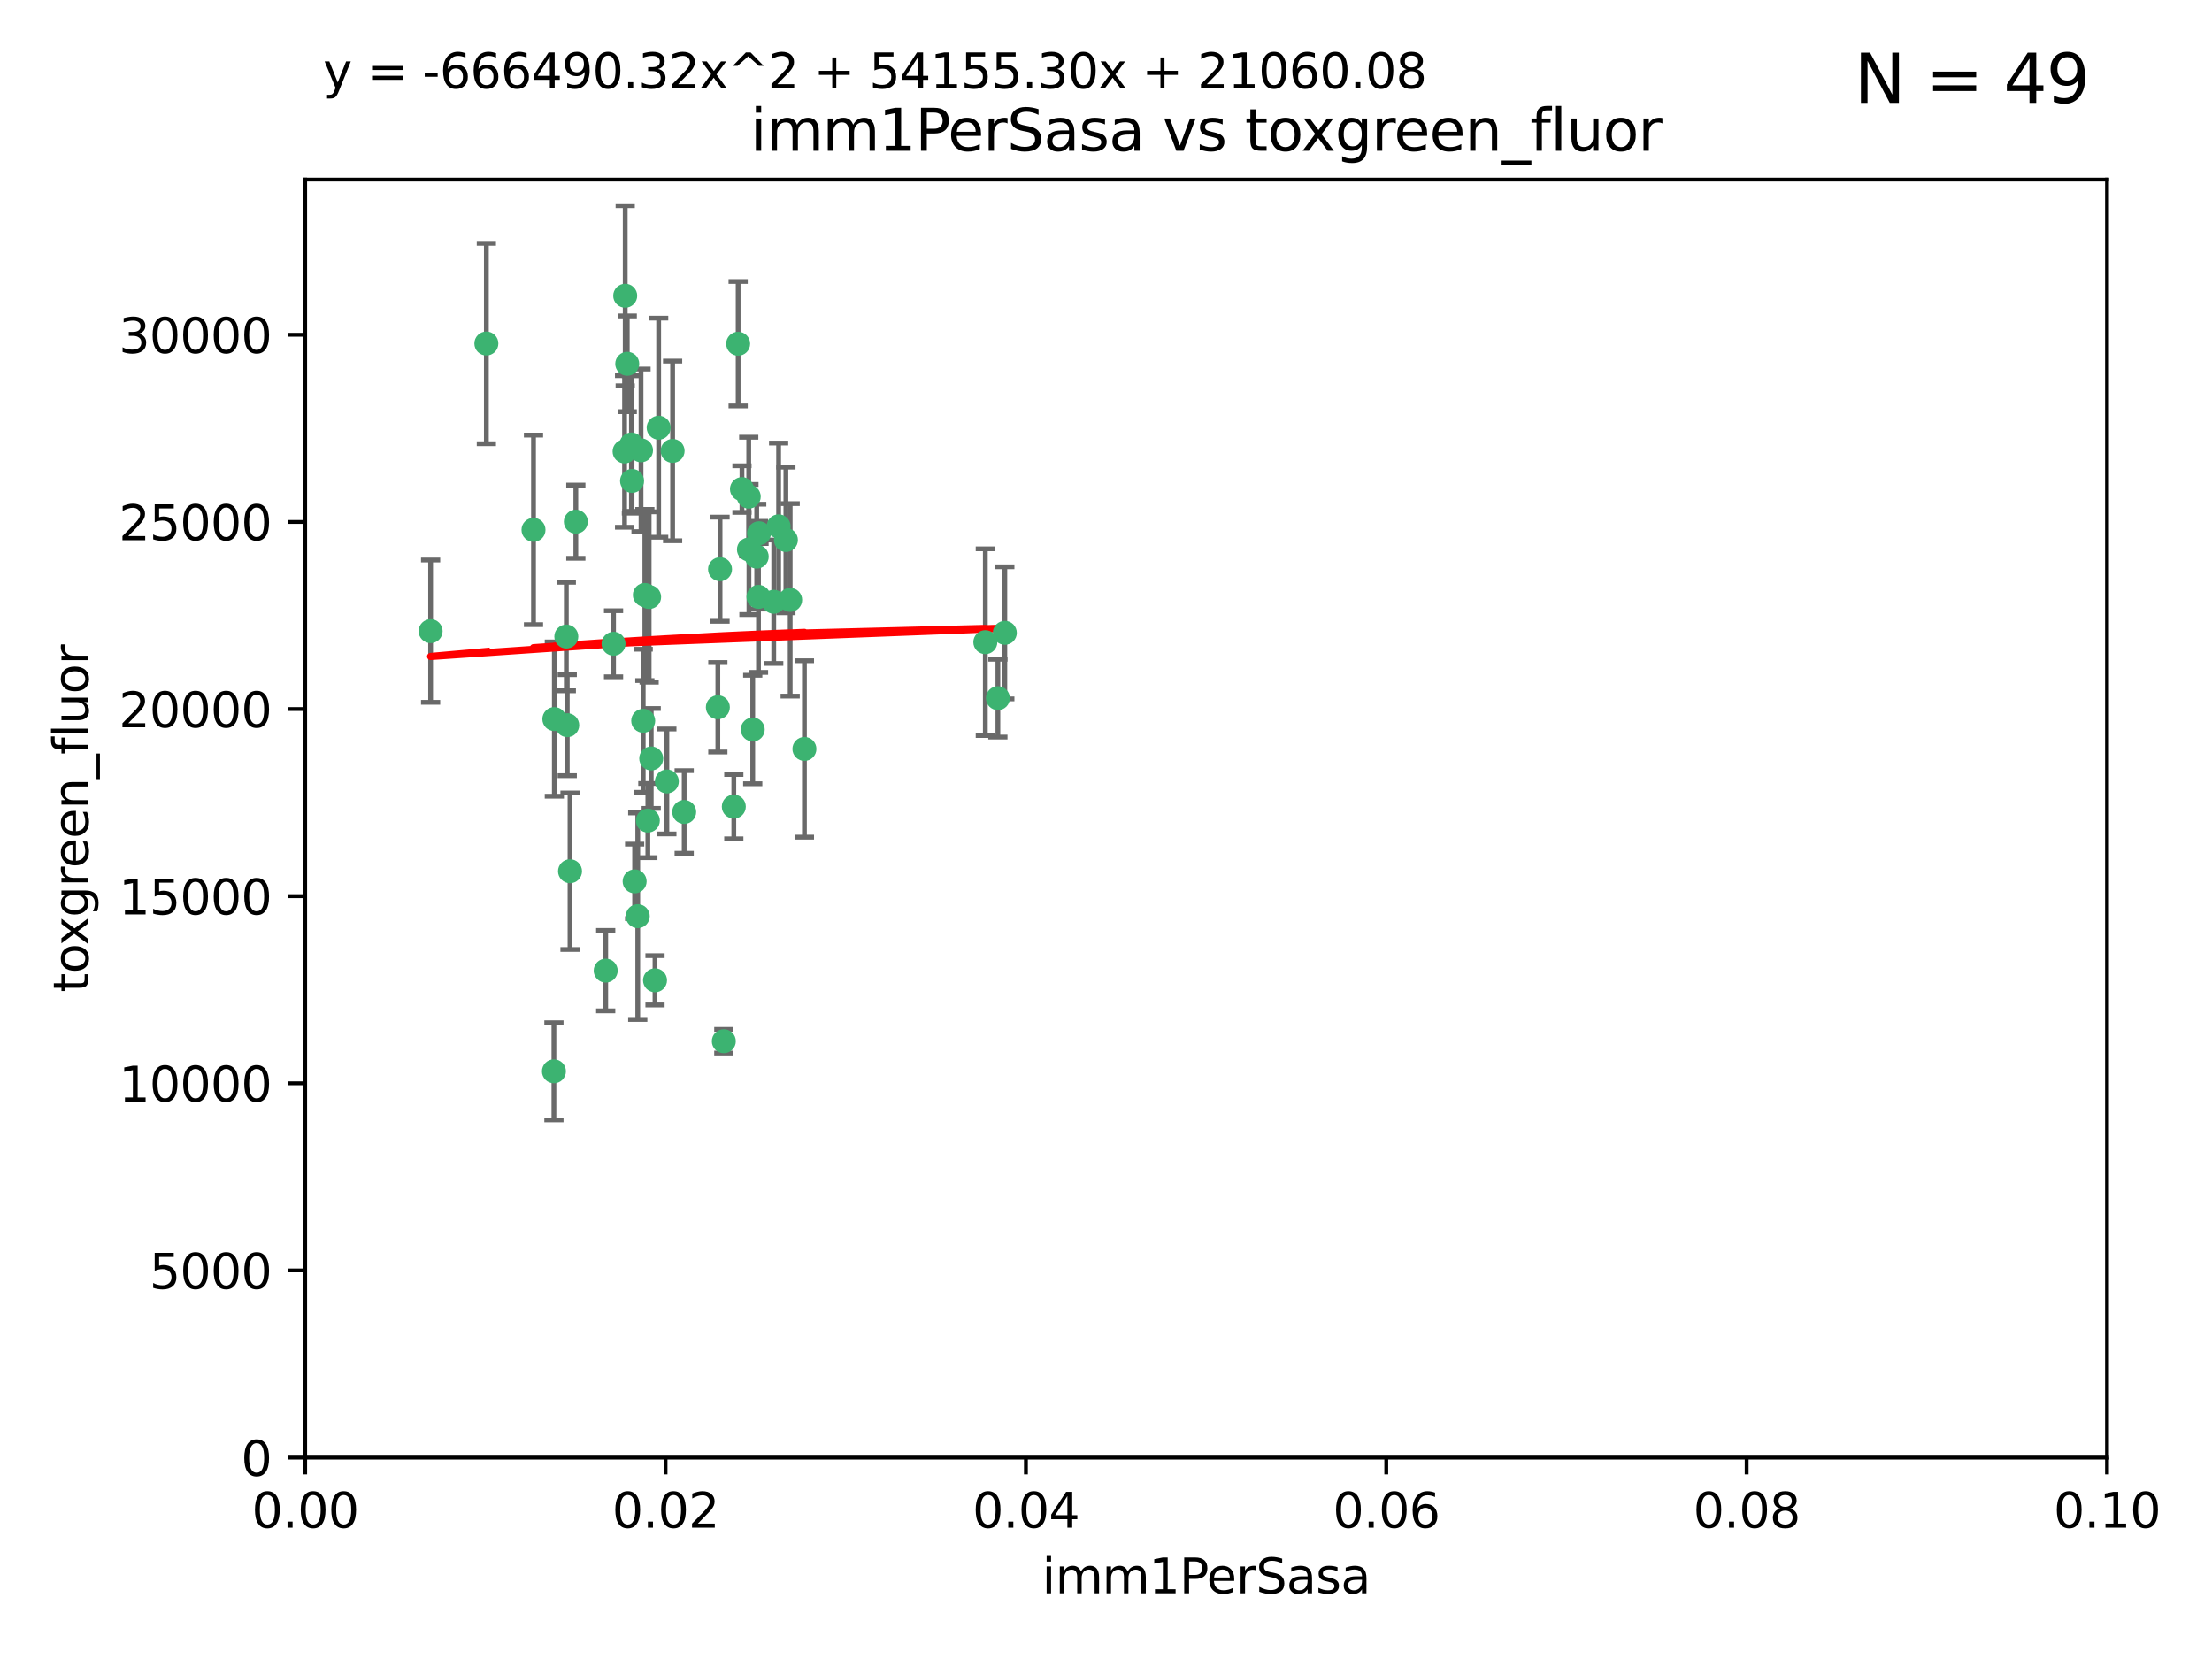 <?xml version="1.0" encoding="utf-8" standalone="no"?>
<!DOCTYPE svg PUBLIC "-//W3C//DTD SVG 1.1//EN"
  "http://www.w3.org/Graphics/SVG/1.1/DTD/svg11.dtd">
<svg xmlns:xlink="http://www.w3.org/1999/xlink" width="460.8pt" height="345.6pt" viewBox="0 0 460.8 345.6" xmlns="http://www.w3.org/2000/svg" version="1.1">
 <defs>
  <style type="text/css">*{stroke-linejoin: round; stroke-linecap: butt}</style>
 </defs>
 <g id="figure_1">
  <g id="patch_1">
   <path d="M 0 345.6 
L 460.8 345.6 
L 460.8 0 
L 0 0 
z
" style="fill: #ffffff"/>
  </g>
  <g id="axes_1">
   <g id="patch_2">
    <path d="M 63.571 303.64 
L 438.93 303.64 
L 438.93 37.411 
L 63.571 37.411 
z
" style="fill: #ffffff"/>
   </g>
   <g id="PathCollection_1">
    <defs>
     <path id="mce9e41994c" d="M 0 1.118 
C 0.297 1.118 0.581 1 0.791 0.791 
C 1 0.581 1.118 0.297 1.118 0 
C 1.118 -0.297 1 -0.581 0.791 -0.791 
C 0.581 -1 0.297 -1.118 0 -1.118 
C -0.297 -1.118 -0.581 -1 -0.791 -0.791 
C -1 -0.581 -1.118 -0.297 -1.118 0 
C -1.118 0.297 -1 0.581 -0.791 0.791 
C -0.581 1 -0.297 1.118 0 1.118 
z
" style="stroke: #3cb371"/>
    </defs>
    <g clip-path="url(#p60dcb16d51)">
     <use xlink:href="#mce9e41994c" x="101.319" y="71.562" style="fill: #3cb371; stroke: #3cb371"/>
     <use xlink:href="#mce9e41994c" x="89.706" y="131.48" style="fill: #3cb371; stroke: #3cb371"/>
     <use xlink:href="#mce9e41994c" x="156.017" y="114.467" style="fill: #3cb371; stroke: #3cb371"/>
     <use xlink:href="#mce9e41994c" x="111.138" y="110.38" style="fill: #3cb371; stroke: #3cb371"/>
     <use xlink:href="#mce9e41994c" x="137.211" y="89.097" style="fill: #3cb371; stroke: #3cb371"/>
     <use xlink:href="#mce9e41994c" x="119.957" y="108.676" style="fill: #3cb371; stroke: #3cb371"/>
     <use xlink:href="#mce9e41994c" x="130.666" y="75.786" style="fill: #3cb371; stroke: #3cb371"/>
     <use xlink:href="#mce9e41994c" x="161.183" y="125.356" style="fill: #3cb371; stroke: #3cb371"/>
     <use xlink:href="#mce9e41994c" x="130.11" y="94.046" style="fill: #3cb371; stroke: #3cb371"/>
     <use xlink:href="#mce9e41994c" x="167.576" y="156.019" style="fill: #3cb371; stroke: #3cb371"/>
     <use xlink:href="#mce9e41994c" x="149.54" y="147.335" style="fill: #3cb371; stroke: #3cb371"/>
     <use xlink:href="#mce9e41994c" x="164.607" y="124.965" style="fill: #3cb371; stroke: #3cb371"/>
     <use xlink:href="#mce9e41994c" x="140.118" y="93.933" style="fill: #3cb371; stroke: #3cb371"/>
     <use xlink:href="#mce9e41994c" x="157.637" y="115.953" style="fill: #3cb371; stroke: #3cb371"/>
     <use xlink:href="#mce9e41994c" x="162.201" y="109.646" style="fill: #3cb371; stroke: #3cb371"/>
     <use xlink:href="#mce9e41994c" x="155.975" y="103.453" style="fill: #3cb371; stroke: #3cb371"/>
     <use xlink:href="#mce9e41994c" x="133.991" y="150.153" style="fill: #3cb371; stroke: #3cb371"/>
     <use xlink:href="#mce9e41994c" x="133.537" y="93.812" style="fill: #3cb371; stroke: #3cb371"/>
     <use xlink:href="#mce9e41994c" x="135.226" y="124.367" style="fill: #3cb371; stroke: #3cb371"/>
     <use xlink:href="#mce9e41994c" x="134.959" y="170.94" style="fill: #3cb371; stroke: #3cb371"/>
     <use xlink:href="#mce9e41994c" x="131.665" y="100.184" style="fill: #3cb371; stroke: #3cb371"/>
     <use xlink:href="#mce9e41994c" x="149.997" y="118.577" style="fill: #3cb371; stroke: #3cb371"/>
     <use xlink:href="#mce9e41994c" x="131.536" y="92.588" style="fill: #3cb371; stroke: #3cb371"/>
     <use xlink:href="#mce9e41994c" x="154.563" y="101.886" style="fill: #3cb371; stroke: #3cb371"/>
     <use xlink:href="#mce9e41994c" x="158.007" y="124.337" style="fill: #3cb371; stroke: #3cb371"/>
     <use xlink:href="#mce9e41994c" x="153.769" y="71.61" style="fill: #3cb371; stroke: #3cb371"/>
     <use xlink:href="#mce9e41994c" x="118.169" y="151.067" style="fill: #3cb371; stroke: #3cb371"/>
     <use xlink:href="#mce9e41994c" x="126.179" y="202.203" style="fill: #3cb371; stroke: #3cb371"/>
     <use xlink:href="#mce9e41994c" x="136.451" y="204.22" style="fill: #3cb371; stroke: #3cb371"/>
     <use xlink:href="#mce9e41994c" x="205.259" y="133.776" style="fill: #3cb371; stroke: #3cb371"/>
     <use xlink:href="#mce9e41994c" x="158.116" y="111.087" style="fill: #3cb371; stroke: #3cb371"/>
     <use xlink:href="#mce9e41994c" x="163.716" y="112.487" style="fill: #3cb371; stroke: #3cb371"/>
     <use xlink:href="#mce9e41994c" x="130.241" y="61.614" style="fill: #3cb371; stroke: #3cb371"/>
     <use xlink:href="#mce9e41994c" x="138.918" y="162.792" style="fill: #3cb371; stroke: #3cb371"/>
     <use xlink:href="#mce9e41994c" x="207.877" y="145.439" style="fill: #3cb371; stroke: #3cb371"/>
     <use xlink:href="#mce9e41994c" x="127.813" y="134.104" style="fill: #3cb371; stroke: #3cb371"/>
     <use xlink:href="#mce9e41994c" x="209.321" y="131.829" style="fill: #3cb371; stroke: #3cb371"/>
     <use xlink:href="#mce9e41994c" x="117.976" y="132.603" style="fill: #3cb371; stroke: #3cb371"/>
     <use xlink:href="#mce9e41994c" x="152.865" y="168.036" style="fill: #3cb371; stroke: #3cb371"/>
     <use xlink:href="#mce9e41994c" x="132.856" y="190.856" style="fill: #3cb371; stroke: #3cb371"/>
     <use xlink:href="#mce9e41994c" x="150.784" y="216.908" style="fill: #3cb371; stroke: #3cb371"/>
     <use xlink:href="#mce9e41994c" x="156.807" y="151.97" style="fill: #3cb371; stroke: #3cb371"/>
     <use xlink:href="#mce9e41994c" x="118.746" y="181.494" style="fill: #3cb371; stroke: #3cb371"/>
     <use xlink:href="#mce9e41994c" x="132.205" y="183.606" style="fill: #3cb371; stroke: #3cb371"/>
     <use xlink:href="#mce9e41994c" x="115.394" y="223.176" style="fill: #3cb371; stroke: #3cb371"/>
     <use xlink:href="#mce9e41994c" x="115.48" y="149.795" style="fill: #3cb371; stroke: #3cb371"/>
     <use xlink:href="#mce9e41994c" x="134.334" y="123.943" style="fill: #3cb371; stroke: #3cb371"/>
     <use xlink:href="#mce9e41994c" x="142.527" y="169.147" style="fill: #3cb371; stroke: #3cb371"/>
     <use xlink:href="#mce9e41994c" x="135.66" y="157.999" style="fill: #3cb371; stroke: #3cb371"/>
    </g>
   </g>
   <g id="matplotlib.axis_1">
    <g id="xtick_1">
     <g id="line2d_1">
      <defs>
       <path id="m62415ef716" d="M 0 0 
L 0 3.5 
" style="stroke: #000000; stroke-width: 0.8"/>
      </defs>
      <g>
       <use xlink:href="#m62415ef716" x="63.571" y="303.64" style="stroke: #000000; stroke-width: 0.8"/>
      </g>
     </g>
     <g id="text_1">
      <!-- 0.00 -->
      <g transform="translate(52.438 318.238)scale(0.1 -0.1)">
       <defs>
        <path id="DejaVuSans-30" d="M 2034 4250 
Q 1547 4250 1301 3770 
Q 1056 3291 1056 2328 
Q 1056 1369 1301 889 
Q 1547 409 2034 409 
Q 2525 409 2770 889 
Q 3016 1369 3016 2328 
Q 3016 3291 2770 3770 
Q 2525 4250 2034 4250 
z
M 2034 4750 
Q 2819 4750 3233 4129 
Q 3647 3509 3647 2328 
Q 3647 1150 3233 529 
Q 2819 -91 2034 -91 
Q 1250 -91 836 529 
Q 422 1150 422 2328 
Q 422 3509 836 4129 
Q 1250 4750 2034 4750 
z
" transform="scale(0.016)"/>
        <path id="DejaVuSans-2e" d="M 684 794 
L 1344 794 
L 1344 0 
L 684 0 
L 684 794 
z
" transform="scale(0.016)"/>
       </defs>
       <use xlink:href="#DejaVuSans-30"/>
       <use xlink:href="#DejaVuSans-2e" x="63.623"/>
       <use xlink:href="#DejaVuSans-30" x="95.41"/>
       <use xlink:href="#DejaVuSans-30" x="159.033"/>
      </g>
     </g>
    </g>
    <g id="xtick_2">
     <g id="line2d_2">
      <g>
       <use xlink:href="#m62415ef716" x="138.643" y="303.64" style="stroke: #000000; stroke-width: 0.8"/>
      </g>
     </g>
     <g id="text_2">
      <!-- 0.02 -->
      <g transform="translate(127.51 318.238)scale(0.1 -0.1)">
       <defs>
        <path id="DejaVuSans-32" d="M 1228 531 
L 3431 531 
L 3431 0 
L 469 0 
L 469 531 
Q 828 903 1448 1529 
Q 2069 2156 2228 2338 
Q 2531 2678 2651 2914 
Q 2772 3150 2772 3378 
Q 2772 3750 2511 3984 
Q 2250 4219 1831 4219 
Q 1534 4219 1204 4116 
Q 875 4013 500 3803 
L 500 4441 
Q 881 4594 1212 4672 
Q 1544 4750 1819 4750 
Q 2544 4750 2975 4387 
Q 3406 4025 3406 3419 
Q 3406 3131 3298 2873 
Q 3191 2616 2906 2266 
Q 2828 2175 2409 1742 
Q 1991 1309 1228 531 
z
" transform="scale(0.016)"/>
       </defs>
       <use xlink:href="#DejaVuSans-30"/>
       <use xlink:href="#DejaVuSans-2e" x="63.623"/>
       <use xlink:href="#DejaVuSans-30" x="95.41"/>
       <use xlink:href="#DejaVuSans-32" x="159.033"/>
      </g>
     </g>
    </g>
    <g id="xtick_3">
     <g id="line2d_3">
      <g>
       <use xlink:href="#m62415ef716" x="213.715" y="303.64" style="stroke: #000000; stroke-width: 0.8"/>
      </g>
     </g>
     <g id="text_3">
      <!-- 0.04 -->
      <g transform="translate(202.582 318.238)scale(0.1 -0.1)">
       <defs>
        <path id="DejaVuSans-34" d="M 2419 4116 
L 825 1625 
L 2419 1625 
L 2419 4116 
z
M 2253 4666 
L 3047 4666 
L 3047 1625 
L 3713 1625 
L 3713 1100 
L 3047 1100 
L 3047 0 
L 2419 0 
L 2419 1100 
L 313 1100 
L 313 1709 
L 2253 4666 
z
" transform="scale(0.016)"/>
       </defs>
       <use xlink:href="#DejaVuSans-30"/>
       <use xlink:href="#DejaVuSans-2e" x="63.623"/>
       <use xlink:href="#DejaVuSans-30" x="95.41"/>
       <use xlink:href="#DejaVuSans-34" x="159.033"/>
      </g>
     </g>
    </g>
    <g id="xtick_4">
     <g id="line2d_4">
      <g>
       <use xlink:href="#m62415ef716" x="288.786" y="303.64" style="stroke: #000000; stroke-width: 0.8"/>
      </g>
     </g>
     <g id="text_4">
      <!-- 0.06 -->
      <g transform="translate(277.654 318.238)scale(0.1 -0.1)">
       <defs>
        <path id="DejaVuSans-36" d="M 2113 2584 
Q 1688 2584 1439 2293 
Q 1191 2003 1191 1497 
Q 1191 994 1439 701 
Q 1688 409 2113 409 
Q 2538 409 2786 701 
Q 3034 994 3034 1497 
Q 3034 2003 2786 2293 
Q 2538 2584 2113 2584 
z
M 3366 4563 
L 3366 3988 
Q 3128 4100 2886 4159 
Q 2644 4219 2406 4219 
Q 1781 4219 1451 3797 
Q 1122 3375 1075 2522 
Q 1259 2794 1537 2939 
Q 1816 3084 2150 3084 
Q 2853 3084 3261 2657 
Q 3669 2231 3669 1497 
Q 3669 778 3244 343 
Q 2819 -91 2113 -91 
Q 1303 -91 875 529 
Q 447 1150 447 2328 
Q 447 3434 972 4092 
Q 1497 4750 2381 4750 
Q 2619 4750 2861 4703 
Q 3103 4656 3366 4563 
z
" transform="scale(0.016)"/>
       </defs>
       <use xlink:href="#DejaVuSans-30"/>
       <use xlink:href="#DejaVuSans-2e" x="63.623"/>
       <use xlink:href="#DejaVuSans-30" x="95.41"/>
       <use xlink:href="#DejaVuSans-36" x="159.033"/>
      </g>
     </g>
    </g>
    <g id="xtick_5">
     <g id="line2d_5">
      <g>
       <use xlink:href="#m62415ef716" x="363.858" y="303.64" style="stroke: #000000; stroke-width: 0.8"/>
      </g>
     </g>
     <g id="text_5">
      <!-- 0.08 -->
      <g transform="translate(352.725 318.238)scale(0.1 -0.1)">
       <defs>
        <path id="DejaVuSans-38" d="M 2034 2216 
Q 1584 2216 1326 1975 
Q 1069 1734 1069 1313 
Q 1069 891 1326 650 
Q 1584 409 2034 409 
Q 2484 409 2743 651 
Q 3003 894 3003 1313 
Q 3003 1734 2745 1975 
Q 2488 2216 2034 2216 
z
M 1403 2484 
Q 997 2584 770 2862 
Q 544 3141 544 3541 
Q 544 4100 942 4425 
Q 1341 4750 2034 4750 
Q 2731 4750 3128 4425 
Q 3525 4100 3525 3541 
Q 3525 3141 3298 2862 
Q 3072 2584 2669 2484 
Q 3125 2378 3379 2068 
Q 3634 1759 3634 1313 
Q 3634 634 3220 271 
Q 2806 -91 2034 -91 
Q 1263 -91 848 271 
Q 434 634 434 1313 
Q 434 1759 690 2068 
Q 947 2378 1403 2484 
z
M 1172 3481 
Q 1172 3119 1398 2916 
Q 1625 2713 2034 2713 
Q 2441 2713 2670 2916 
Q 2900 3119 2900 3481 
Q 2900 3844 2670 4047 
Q 2441 4250 2034 4250 
Q 1625 4250 1398 4047 
Q 1172 3844 1172 3481 
z
" transform="scale(0.016)"/>
       </defs>
       <use xlink:href="#DejaVuSans-30"/>
       <use xlink:href="#DejaVuSans-2e" x="63.623"/>
       <use xlink:href="#DejaVuSans-30" x="95.41"/>
       <use xlink:href="#DejaVuSans-38" x="159.033"/>
      </g>
     </g>
    </g>
    <g id="xtick_6">
     <g id="line2d_6">
      <g>
       <use xlink:href="#m62415ef716" x="438.93" y="303.64" style="stroke: #000000; stroke-width: 0.8"/>
      </g>
     </g>
     <g id="text_6">
      <!-- 0.10 -->
      <g transform="translate(427.797 318.238)scale(0.1 -0.1)">
       <defs>
        <path id="DejaVuSans-31" d="M 794 531 
L 1825 531 
L 1825 4091 
L 703 3866 
L 703 4441 
L 1819 4666 
L 2450 4666 
L 2450 531 
L 3481 531 
L 3481 0 
L 794 0 
L 794 531 
z
" transform="scale(0.016)"/>
       </defs>
       <use xlink:href="#DejaVuSans-30"/>
       <use xlink:href="#DejaVuSans-2e" x="63.623"/>
       <use xlink:href="#DejaVuSans-31" x="95.41"/>
       <use xlink:href="#DejaVuSans-30" x="159.033"/>
      </g>
     </g>
    </g>
    <g id="text_7">
     <!-- imm1PerSasa -->
     <g transform="translate(217.067 331.917)scale(0.1 -0.1)">
      <defs>
       <path id="DejaVuSans-69" d="M 603 3500 
L 1178 3500 
L 1178 0 
L 603 0 
L 603 3500 
z
M 603 4863 
L 1178 4863 
L 1178 4134 
L 603 4134 
L 603 4863 
z
" transform="scale(0.016)"/>
       <path id="DejaVuSans-6d" d="M 3328 2828 
Q 3544 3216 3844 3400 
Q 4144 3584 4550 3584 
Q 5097 3584 5394 3201 
Q 5691 2819 5691 2113 
L 5691 0 
L 5113 0 
L 5113 2094 
Q 5113 2597 4934 2840 
Q 4756 3084 4391 3084 
Q 3944 3084 3684 2787 
Q 3425 2491 3425 1978 
L 3425 0 
L 2847 0 
L 2847 2094 
Q 2847 2600 2669 2842 
Q 2491 3084 2119 3084 
Q 1678 3084 1418 2786 
Q 1159 2488 1159 1978 
L 1159 0 
L 581 0 
L 581 3500 
L 1159 3500 
L 1159 2956 
Q 1356 3278 1631 3431 
Q 1906 3584 2284 3584 
Q 2666 3584 2933 3390 
Q 3200 3197 3328 2828 
z
" transform="scale(0.016)"/>
       <path id="DejaVuSans-50" d="M 1259 4147 
L 1259 2394 
L 2053 2394 
Q 2494 2394 2734 2622 
Q 2975 2850 2975 3272 
Q 2975 3691 2734 3919 
Q 2494 4147 2053 4147 
L 1259 4147 
z
M 628 4666 
L 2053 4666 
Q 2838 4666 3239 4311 
Q 3641 3956 3641 3272 
Q 3641 2581 3239 2228 
Q 2838 1875 2053 1875 
L 1259 1875 
L 1259 0 
L 628 0 
L 628 4666 
z
" transform="scale(0.016)"/>
       <path id="DejaVuSans-65" d="M 3597 1894 
L 3597 1613 
L 953 1613 
Q 991 1019 1311 708 
Q 1631 397 2203 397 
Q 2534 397 2845 478 
Q 3156 559 3463 722 
L 3463 178 
Q 3153 47 2828 -22 
Q 2503 -91 2169 -91 
Q 1331 -91 842 396 
Q 353 884 353 1716 
Q 353 2575 817 3079 
Q 1281 3584 2069 3584 
Q 2775 3584 3186 3129 
Q 3597 2675 3597 1894 
z
M 3022 2063 
Q 3016 2534 2758 2815 
Q 2500 3097 2075 3097 
Q 1594 3097 1305 2825 
Q 1016 2553 972 2059 
L 3022 2063 
z
" transform="scale(0.016)"/>
       <path id="DejaVuSans-72" d="M 2631 2963 
Q 2534 3019 2420 3045 
Q 2306 3072 2169 3072 
Q 1681 3072 1420 2755 
Q 1159 2438 1159 1844 
L 1159 0 
L 581 0 
L 581 3500 
L 1159 3500 
L 1159 2956 
Q 1341 3275 1631 3429 
Q 1922 3584 2338 3584 
Q 2397 3584 2469 3576 
Q 2541 3569 2628 3553 
L 2631 2963 
z
" transform="scale(0.016)"/>
       <path id="DejaVuSans-53" d="M 3425 4513 
L 3425 3897 
Q 3066 4069 2747 4153 
Q 2428 4238 2131 4238 
Q 1616 4238 1336 4038 
Q 1056 3838 1056 3469 
Q 1056 3159 1242 3001 
Q 1428 2844 1947 2747 
L 2328 2669 
Q 3034 2534 3370 2195 
Q 3706 1856 3706 1288 
Q 3706 609 3251 259 
Q 2797 -91 1919 -91 
Q 1588 -91 1214 -16 
Q 841 59 441 206 
L 441 856 
Q 825 641 1194 531 
Q 1563 422 1919 422 
Q 2459 422 2753 634 
Q 3047 847 3047 1241 
Q 3047 1584 2836 1778 
Q 2625 1972 2144 2069 
L 1759 2144 
Q 1053 2284 737 2584 
Q 422 2884 422 3419 
Q 422 4038 858 4394 
Q 1294 4750 2059 4750 
Q 2388 4750 2728 4690 
Q 3069 4631 3425 4513 
z
" transform="scale(0.016)"/>
       <path id="DejaVuSans-61" d="M 2194 1759 
Q 1497 1759 1228 1600 
Q 959 1441 959 1056 
Q 959 750 1161 570 
Q 1363 391 1709 391 
Q 2188 391 2477 730 
Q 2766 1069 2766 1631 
L 2766 1759 
L 2194 1759 
z
M 3341 1997 
L 3341 0 
L 2766 0 
L 2766 531 
Q 2569 213 2275 61 
Q 1981 -91 1556 -91 
Q 1019 -91 701 211 
Q 384 513 384 1019 
Q 384 1609 779 1909 
Q 1175 2209 1959 2209 
L 2766 2209 
L 2766 2266 
Q 2766 2663 2505 2880 
Q 2244 3097 1772 3097 
Q 1472 3097 1187 3025 
Q 903 2953 641 2809 
L 641 3341 
Q 956 3463 1253 3523 
Q 1550 3584 1831 3584 
Q 2591 3584 2966 3190 
Q 3341 2797 3341 1997 
z
" transform="scale(0.016)"/>
       <path id="DejaVuSans-73" d="M 2834 3397 
L 2834 2853 
Q 2591 2978 2328 3040 
Q 2066 3103 1784 3103 
Q 1356 3103 1142 2972 
Q 928 2841 928 2578 
Q 928 2378 1081 2264 
Q 1234 2150 1697 2047 
L 1894 2003 
Q 2506 1872 2764 1633 
Q 3022 1394 3022 966 
Q 3022 478 2636 193 
Q 2250 -91 1575 -91 
Q 1294 -91 989 -36 
Q 684 19 347 128 
L 347 722 
Q 666 556 975 473 
Q 1284 391 1588 391 
Q 1994 391 2212 530 
Q 2431 669 2431 922 
Q 2431 1156 2273 1281 
Q 2116 1406 1581 1522 
L 1381 1569 
Q 847 1681 609 1914 
Q 372 2147 372 2553 
Q 372 3047 722 3315 
Q 1072 3584 1716 3584 
Q 2034 3584 2315 3537 
Q 2597 3491 2834 3397 
z
" transform="scale(0.016)"/>
      </defs>
      <use xlink:href="#DejaVuSans-69"/>
      <use xlink:href="#DejaVuSans-6d" x="27.783"/>
      <use xlink:href="#DejaVuSans-6d" x="125.195"/>
      <use xlink:href="#DejaVuSans-31" x="222.607"/>
      <use xlink:href="#DejaVuSans-50" x="286.23"/>
      <use xlink:href="#DejaVuSans-65" x="342.908"/>
      <use xlink:href="#DejaVuSans-72" x="404.432"/>
      <use xlink:href="#DejaVuSans-53" x="445.545"/>
      <use xlink:href="#DejaVuSans-61" x="509.021"/>
      <use xlink:href="#DejaVuSans-73" x="570.301"/>
      <use xlink:href="#DejaVuSans-61" x="622.4"/>
     </g>
    </g>
   </g>
   <g id="matplotlib.axis_2">
    <g id="ytick_1">
     <g id="line2d_7">
      <defs>
       <path id="mc491324368" d="M 0 0 
L -3.5 0 
" style="stroke: #000000; stroke-width: 0.8"/>
      </defs>
      <g>
       <use xlink:href="#mc491324368" x="63.571" y="303.64" style="stroke: #000000; stroke-width: 0.8"/>
      </g>
     </g>
     <g id="text_8">
      <!-- 0 -->
      <g transform="translate(50.209 307.439)scale(0.1 -0.1)">
       <use xlink:href="#DejaVuSans-30"/>
      </g>
     </g>
    </g>
    <g id="ytick_2">
     <g id="line2d_8">
      <g>
       <use xlink:href="#mc491324368" x="63.571" y="264.657" style="stroke: #000000; stroke-width: 0.8"/>
      </g>
     </g>
     <g id="text_9">
      <!-- 5000 -->
      <g transform="translate(31.121 268.457)scale(0.1 -0.1)">
       <defs>
        <path id="DejaVuSans-35" d="M 691 4666 
L 3169 4666 
L 3169 4134 
L 1269 4134 
L 1269 2991 
Q 1406 3038 1543 3061 
Q 1681 3084 1819 3084 
Q 2600 3084 3056 2656 
Q 3513 2228 3513 1497 
Q 3513 744 3044 326 
Q 2575 -91 1722 -91 
Q 1428 -91 1123 -41 
Q 819 9 494 109 
L 494 744 
Q 775 591 1075 516 
Q 1375 441 1709 441 
Q 2250 441 2565 725 
Q 2881 1009 2881 1497 
Q 2881 1984 2565 2268 
Q 2250 2553 1709 2553 
Q 1456 2553 1204 2497 
Q 953 2441 691 2322 
L 691 4666 
z
" transform="scale(0.016)"/>
       </defs>
       <use xlink:href="#DejaVuSans-35"/>
       <use xlink:href="#DejaVuSans-30" x="63.623"/>
       <use xlink:href="#DejaVuSans-30" x="127.246"/>
       <use xlink:href="#DejaVuSans-30" x="190.869"/>
      </g>
     </g>
    </g>
    <g id="ytick_3">
     <g id="line2d_9">
      <g>
       <use xlink:href="#mc491324368" x="63.571" y="225.675" style="stroke: #000000; stroke-width: 0.8"/>
      </g>
     </g>
     <g id="text_10">
      <!-- 10000 -->
      <g transform="translate(24.759 229.474)scale(0.1 -0.1)">
       <use xlink:href="#DejaVuSans-31"/>
       <use xlink:href="#DejaVuSans-30" x="63.623"/>
       <use xlink:href="#DejaVuSans-30" x="127.246"/>
       <use xlink:href="#DejaVuSans-30" x="190.869"/>
       <use xlink:href="#DejaVuSans-30" x="254.492"/>
      </g>
     </g>
    </g>
    <g id="ytick_4">
     <g id="line2d_10">
      <g>
       <use xlink:href="#mc491324368" x="63.571" y="186.692" style="stroke: #000000; stroke-width: 0.8"/>
      </g>
     </g>
     <g id="text_11">
      <!-- 15000 -->
      <g transform="translate(24.759 190.492)scale(0.1 -0.1)">
       <use xlink:href="#DejaVuSans-31"/>
       <use xlink:href="#DejaVuSans-35" x="63.623"/>
       <use xlink:href="#DejaVuSans-30" x="127.246"/>
       <use xlink:href="#DejaVuSans-30" x="190.869"/>
       <use xlink:href="#DejaVuSans-30" x="254.492"/>
      </g>
     </g>
    </g>
    <g id="ytick_5">
     <g id="line2d_11">
      <g>
       <use xlink:href="#mc491324368" x="63.571" y="147.71" style="stroke: #000000; stroke-width: 0.8"/>
      </g>
     </g>
     <g id="text_12">
      <!-- 20000 -->
      <g transform="translate(24.759 151.509)scale(0.1 -0.1)">
       <use xlink:href="#DejaVuSans-32"/>
       <use xlink:href="#DejaVuSans-30" x="63.623"/>
       <use xlink:href="#DejaVuSans-30" x="127.246"/>
       <use xlink:href="#DejaVuSans-30" x="190.869"/>
       <use xlink:href="#DejaVuSans-30" x="254.492"/>
      </g>
     </g>
    </g>
    <g id="ytick_6">
     <g id="line2d_12">
      <g>
       <use xlink:href="#mc491324368" x="63.571" y="108.727" style="stroke: #000000; stroke-width: 0.8"/>
      </g>
     </g>
     <g id="text_13">
      <!-- 25000 -->
      <g transform="translate(24.759 112.527)scale(0.1 -0.1)">
       <use xlink:href="#DejaVuSans-32"/>
       <use xlink:href="#DejaVuSans-35" x="63.623"/>
       <use xlink:href="#DejaVuSans-30" x="127.246"/>
       <use xlink:href="#DejaVuSans-30" x="190.869"/>
       <use xlink:href="#DejaVuSans-30" x="254.492"/>
      </g>
     </g>
    </g>
    <g id="ytick_7">
     <g id="line2d_13">
      <g>
       <use xlink:href="#mc491324368" x="63.571" y="69.745" style="stroke: #000000; stroke-width: 0.8"/>
      </g>
     </g>
     <g id="text_14">
      <!-- 30000 -->
      <g transform="translate(24.759 73.544)scale(0.1 -0.1)">
       <defs>
        <path id="DejaVuSans-33" d="M 2597 2516 
Q 3050 2419 3304 2112 
Q 3559 1806 3559 1356 
Q 3559 666 3084 287 
Q 2609 -91 1734 -91 
Q 1441 -91 1130 -33 
Q 819 25 488 141 
L 488 750 
Q 750 597 1062 519 
Q 1375 441 1716 441 
Q 2309 441 2620 675 
Q 2931 909 2931 1356 
Q 2931 1769 2642 2001 
Q 2353 2234 1838 2234 
L 1294 2234 
L 1294 2753 
L 1863 2753 
Q 2328 2753 2575 2939 
Q 2822 3125 2822 3475 
Q 2822 3834 2567 4026 
Q 2313 4219 1838 4219 
Q 1578 4219 1281 4162 
Q 984 4106 628 3988 
L 628 4550 
Q 988 4650 1302 4700 
Q 1616 4750 1894 4750 
Q 2613 4750 3031 4423 
Q 3450 4097 3450 3541 
Q 3450 3153 3228 2886 
Q 3006 2619 2597 2516 
z
" transform="scale(0.016)"/>
       </defs>
       <use xlink:href="#DejaVuSans-33"/>
       <use xlink:href="#DejaVuSans-30" x="63.623"/>
       <use xlink:href="#DejaVuSans-30" x="127.246"/>
       <use xlink:href="#DejaVuSans-30" x="190.869"/>
       <use xlink:href="#DejaVuSans-30" x="254.492"/>
      </g>
     </g>
    </g>
    <g id="text_15">
     <!-- toxgreen_fluor -->
     <g transform="translate(18.401 206.72)rotate(-90)scale(0.1 -0.1)">
      <defs>
       <path id="DejaVuSans-74" d="M 1172 4494 
L 1172 3500 
L 2356 3500 
L 2356 3053 
L 1172 3053 
L 1172 1153 
Q 1172 725 1289 603 
Q 1406 481 1766 481 
L 2356 481 
L 2356 0 
L 1766 0 
Q 1100 0 847 248 
Q 594 497 594 1153 
L 594 3053 
L 172 3053 
L 172 3500 
L 594 3500 
L 594 4494 
L 1172 4494 
z
" transform="scale(0.016)"/>
       <path id="DejaVuSans-6f" d="M 1959 3097 
Q 1497 3097 1228 2736 
Q 959 2375 959 1747 
Q 959 1119 1226 758 
Q 1494 397 1959 397 
Q 2419 397 2687 759 
Q 2956 1122 2956 1747 
Q 2956 2369 2687 2733 
Q 2419 3097 1959 3097 
z
M 1959 3584 
Q 2709 3584 3137 3096 
Q 3566 2609 3566 1747 
Q 3566 888 3137 398 
Q 2709 -91 1959 -91 
Q 1206 -91 779 398 
Q 353 888 353 1747 
Q 353 2609 779 3096 
Q 1206 3584 1959 3584 
z
" transform="scale(0.016)"/>
       <path id="DejaVuSans-78" d="M 3513 3500 
L 2247 1797 
L 3578 0 
L 2900 0 
L 1881 1375 
L 863 0 
L 184 0 
L 1544 1831 
L 300 3500 
L 978 3500 
L 1906 2253 
L 2834 3500 
L 3513 3500 
z
" transform="scale(0.016)"/>
       <path id="DejaVuSans-67" d="M 2906 1791 
Q 2906 2416 2648 2759 
Q 2391 3103 1925 3103 
Q 1463 3103 1205 2759 
Q 947 2416 947 1791 
Q 947 1169 1205 825 
Q 1463 481 1925 481 
Q 2391 481 2648 825 
Q 2906 1169 2906 1791 
z
M 3481 434 
Q 3481 -459 3084 -895 
Q 2688 -1331 1869 -1331 
Q 1566 -1331 1297 -1286 
Q 1028 -1241 775 -1147 
L 775 -588 
Q 1028 -725 1275 -790 
Q 1522 -856 1778 -856 
Q 2344 -856 2625 -561 
Q 2906 -266 2906 331 
L 2906 616 
Q 2728 306 2450 153 
Q 2172 0 1784 0 
Q 1141 0 747 490 
Q 353 981 353 1791 
Q 353 2603 747 3093 
Q 1141 3584 1784 3584 
Q 2172 3584 2450 3431 
Q 2728 3278 2906 2969 
L 2906 3500 
L 3481 3500 
L 3481 434 
z
" transform="scale(0.016)"/>
       <path id="DejaVuSans-6e" d="M 3513 2113 
L 3513 0 
L 2938 0 
L 2938 2094 
Q 2938 2591 2744 2837 
Q 2550 3084 2163 3084 
Q 1697 3084 1428 2787 
Q 1159 2491 1159 1978 
L 1159 0 
L 581 0 
L 581 3500 
L 1159 3500 
L 1159 2956 
Q 1366 3272 1645 3428 
Q 1925 3584 2291 3584 
Q 2894 3584 3203 3211 
Q 3513 2838 3513 2113 
z
" transform="scale(0.016)"/>
       <path id="DejaVuSans-5f" d="M 3263 -1063 
L 3263 -1509 
L -63 -1509 
L -63 -1063 
L 3263 -1063 
z
" transform="scale(0.016)"/>
       <path id="DejaVuSans-66" d="M 2375 4863 
L 2375 4384 
L 1825 4384 
Q 1516 4384 1395 4259 
Q 1275 4134 1275 3809 
L 1275 3500 
L 2222 3500 
L 2222 3053 
L 1275 3053 
L 1275 0 
L 697 0 
L 697 3053 
L 147 3053 
L 147 3500 
L 697 3500 
L 697 3744 
Q 697 4328 969 4595 
Q 1241 4863 1831 4863 
L 2375 4863 
z
" transform="scale(0.016)"/>
       <path id="DejaVuSans-6c" d="M 603 4863 
L 1178 4863 
L 1178 0 
L 603 0 
L 603 4863 
z
" transform="scale(0.016)"/>
       <path id="DejaVuSans-75" d="M 544 1381 
L 544 3500 
L 1119 3500 
L 1119 1403 
Q 1119 906 1312 657 
Q 1506 409 1894 409 
Q 2359 409 2629 706 
Q 2900 1003 2900 1516 
L 2900 3500 
L 3475 3500 
L 3475 0 
L 2900 0 
L 2900 538 
Q 2691 219 2414 64 
Q 2138 -91 1772 -91 
Q 1169 -91 856 284 
Q 544 659 544 1381 
z
M 1991 3584 
L 1991 3584 
z
" transform="scale(0.016)"/>
      </defs>
      <use xlink:href="#DejaVuSans-74"/>
      <use xlink:href="#DejaVuSans-6f" x="39.209"/>
      <use xlink:href="#DejaVuSans-78" x="97.266"/>
      <use xlink:href="#DejaVuSans-67" x="156.445"/>
      <use xlink:href="#DejaVuSans-72" x="219.922"/>
      <use xlink:href="#DejaVuSans-65" x="258.785"/>
      <use xlink:href="#DejaVuSans-65" x="320.309"/>
      <use xlink:href="#DejaVuSans-6e" x="381.832"/>
      <use xlink:href="#DejaVuSans-5f" x="445.211"/>
      <use xlink:href="#DejaVuSans-66" x="495.211"/>
      <use xlink:href="#DejaVuSans-6c" x="530.416"/>
      <use xlink:href="#DejaVuSans-75" x="558.199"/>
      <use xlink:href="#DejaVuSans-6f" x="621.578"/>
      <use xlink:href="#DejaVuSans-72" x="682.76"/>
     </g>
    </g>
   </g>
   <g id="LineCollection_1">
    <path d="M 101.319 92.434 
L 101.319 50.691 
" clip-path="url(#p60dcb16d51)" style="fill: none; stroke: #696969"/>
    <path d="M 89.706 146.307 
L 89.706 116.654 
" clip-path="url(#p60dcb16d51)" style="fill: none; stroke: #696969"/>
    <path d="M 156.017 128.017 
L 156.017 100.917 
" clip-path="url(#p60dcb16d51)" style="fill: none; stroke: #696969"/>
    <path d="M 111.138 130.124 
L 111.138 90.636 
" clip-path="url(#p60dcb16d51)" style="fill: none; stroke: #696969"/>
    <path d="M 137.211 111.917 
L 137.211 66.277 
" clip-path="url(#p60dcb16d51)" style="fill: none; stroke: #696969"/>
    <path d="M 119.957 116.296 
L 119.957 101.057 
" clip-path="url(#p60dcb16d51)" style="fill: none; stroke: #696969"/>
    <path d="M 130.666 85.756 
L 130.666 65.815 
" clip-path="url(#p60dcb16d51)" style="fill: none; stroke: #696969"/>
    <path d="M 161.183 138.211 
L 161.183 112.501 
" clip-path="url(#p60dcb16d51)" style="fill: none; stroke: #696969"/>
    <path d="M 130.11 109.836 
L 130.11 78.257 
" clip-path="url(#p60dcb16d51)" style="fill: none; stroke: #696969"/>
    <path d="M 167.576 174.39 
L 167.576 137.647 
" clip-path="url(#p60dcb16d51)" style="fill: none; stroke: #696969"/>
    <path d="M 149.54 156.65 
L 149.54 138.02 
" clip-path="url(#p60dcb16d51)" style="fill: none; stroke: #696969"/>
    <path d="M 164.607 145.018 
L 164.607 104.912 
" clip-path="url(#p60dcb16d51)" style="fill: none; stroke: #696969"/>
    <path d="M 140.118 112.649 
L 140.118 75.218 
" clip-path="url(#p60dcb16d51)" style="fill: none; stroke: #696969"/>
    <path d="M 157.637 126.872 
L 157.637 105.035 
" clip-path="url(#p60dcb16d51)" style="fill: none; stroke: #696969"/>
    <path d="M 162.201 126.988 
L 162.201 92.305 
" clip-path="url(#p60dcb16d51)" style="fill: none; stroke: #696969"/>
    <path d="M 155.975 115.826 
L 155.975 91.08 
" clip-path="url(#p60dcb16d51)" style="fill: none; stroke: #696969"/>
    <path d="M 133.991 165.057 
L 133.991 135.25 
" clip-path="url(#p60dcb16d51)" style="fill: none; stroke: #696969"/>
    <path d="M 133.537 110.745 
L 133.537 76.878 
" clip-path="url(#p60dcb16d51)" style="fill: none; stroke: #696969"/>
    <path d="M 135.226 142.114 
L 135.226 106.621 
" clip-path="url(#p60dcb16d51)" style="fill: none; stroke: #696969"/>
    <path d="M 134.959 178.667 
L 134.959 163.212 
" clip-path="url(#p60dcb16d51)" style="fill: none; stroke: #696969"/>
    <path d="M 131.665 106.525 
L 131.665 93.844 
" clip-path="url(#p60dcb16d51)" style="fill: none; stroke: #696969"/>
    <path d="M 149.997 129.424 
L 149.997 107.731 
" clip-path="url(#p60dcb16d51)" style="fill: none; stroke: #696969"/>
    <path d="M 131.536 106.902 
L 131.536 78.274 
" clip-path="url(#p60dcb16d51)" style="fill: none; stroke: #696969"/>
    <path d="M 154.563 106.741 
L 154.563 97.032 
" clip-path="url(#p60dcb16d51)" style="fill: none; stroke: #696969"/>
    <path d="M 158.007 140.07 
L 158.007 108.604 
" clip-path="url(#p60dcb16d51)" style="fill: none; stroke: #696969"/>
    <path d="M 153.769 84.576 
L 153.769 58.645 
" clip-path="url(#p60dcb16d51)" style="fill: none; stroke: #696969"/>
    <path d="M 118.169 161.588 
L 118.169 140.547 
" clip-path="url(#p60dcb16d51)" style="fill: none; stroke: #696969"/>
    <path d="M 126.179 210.579 
L 126.179 193.826 
" clip-path="url(#p60dcb16d51)" style="fill: none; stroke: #696969"/>
    <path d="M 136.451 209.352 
L 136.451 199.087 
" clip-path="url(#p60dcb16d51)" style="fill: none; stroke: #696969"/>
    <path d="M 205.259 153.222 
L 205.259 114.33 
" clip-path="url(#p60dcb16d51)" style="fill: none; stroke: #696969"/>
    <path d="M 158.116 113.226 
L 158.116 108.949 
" clip-path="url(#p60dcb16d51)" style="fill: none; stroke: #696969"/>
    <path d="M 163.716 127.655 
L 163.716 97.319 
" clip-path="url(#p60dcb16d51)" style="fill: none; stroke: #696969"/>
    <path d="M 130.241 80.373 
L 130.241 42.855 
" clip-path="url(#p60dcb16d51)" style="fill: none; stroke: #696969"/>
    <path d="M 138.918 173.718 
L 138.918 151.865 
" clip-path="url(#p60dcb16d51)" style="fill: none; stroke: #696969"/>
    <path d="M 207.877 153.546 
L 207.877 137.331 
" clip-path="url(#p60dcb16d51)" style="fill: none; stroke: #696969"/>
    <path d="M 127.813 140.983 
L 127.813 127.226 
" clip-path="url(#p60dcb16d51)" style="fill: none; stroke: #696969"/>
    <path d="M 209.321 145.591 
L 209.321 118.067 
" clip-path="url(#p60dcb16d51)" style="fill: none; stroke: #696969"/>
    <path d="M 117.976 143.904 
L 117.976 121.303 
" clip-path="url(#p60dcb16d51)" style="fill: none; stroke: #696969"/>
    <path d="M 152.865 174.742 
L 152.865 161.329 
" clip-path="url(#p60dcb16d51)" style="fill: none; stroke: #696969"/>
    <path d="M 132.856 212.373 
L 132.856 169.339 
" clip-path="url(#p60dcb16d51)" style="fill: none; stroke: #696969"/>
    <path d="M 150.784 219.374 
L 150.784 214.442 
" clip-path="url(#p60dcb16d51)" style="fill: none; stroke: #696969"/>
    <path d="M 156.807 163.271 
L 156.807 140.669 
" clip-path="url(#p60dcb16d51)" style="fill: none; stroke: #696969"/>
    <path d="M 118.746 197.796 
L 118.746 165.192 
" clip-path="url(#p60dcb16d51)" style="fill: none; stroke: #696969"/>
    <path d="M 132.205 191.362 
L 132.205 175.85 
" clip-path="url(#p60dcb16d51)" style="fill: none; stroke: #696969"/>
    <path d="M 115.394 233.292 
L 115.394 213.059 
" clip-path="url(#p60dcb16d51)" style="fill: none; stroke: #696969"/>
    <path d="M 115.48 165.867 
L 115.48 133.723 
" clip-path="url(#p60dcb16d51)" style="fill: none; stroke: #696969"/>
    <path d="M 134.334 141.769 
L 134.334 106.117 
" clip-path="url(#p60dcb16d51)" style="fill: none; stroke: #696969"/>
    <path d="M 142.527 177.757 
L 142.527 160.538 
" clip-path="url(#p60dcb16d51)" style="fill: none; stroke: #696969"/>
    <path d="M 135.66 168.403 
L 135.66 147.594 
" clip-path="url(#p60dcb16d51)" style="fill: none; stroke: #696969"/>
   </g>
   <g id="line2d_14">
    <defs>
     <path id="m4789841734" d="M 2 0 
L -2 -0 
" style="stroke: #696969"/>
    </defs>
    <g clip-path="url(#p60dcb16d51)">
     <use xlink:href="#m4789841734" x="101.319" y="92.434" style="fill: #696969; stroke: #696969"/>
     <use xlink:href="#m4789841734" x="89.706" y="146.307" style="fill: #696969; stroke: #696969"/>
     <use xlink:href="#m4789841734" x="156.017" y="128.017" style="fill: #696969; stroke: #696969"/>
     <use xlink:href="#m4789841734" x="111.138" y="130.124" style="fill: #696969; stroke: #696969"/>
     <use xlink:href="#m4789841734" x="137.211" y="111.917" style="fill: #696969; stroke: #696969"/>
     <use xlink:href="#m4789841734" x="119.957" y="116.296" style="fill: #696969; stroke: #696969"/>
     <use xlink:href="#m4789841734" x="130.666" y="85.756" style="fill: #696969; stroke: #696969"/>
     <use xlink:href="#m4789841734" x="161.183" y="138.211" style="fill: #696969; stroke: #696969"/>
     <use xlink:href="#m4789841734" x="130.11" y="109.836" style="fill: #696969; stroke: #696969"/>
     <use xlink:href="#m4789841734" x="167.576" y="174.39" style="fill: #696969; stroke: #696969"/>
     <use xlink:href="#m4789841734" x="149.54" y="156.65" style="fill: #696969; stroke: #696969"/>
     <use xlink:href="#m4789841734" x="164.607" y="145.018" style="fill: #696969; stroke: #696969"/>
     <use xlink:href="#m4789841734" x="140.118" y="112.649" style="fill: #696969; stroke: #696969"/>
     <use xlink:href="#m4789841734" x="157.637" y="126.872" style="fill: #696969; stroke: #696969"/>
     <use xlink:href="#m4789841734" x="162.201" y="126.988" style="fill: #696969; stroke: #696969"/>
     <use xlink:href="#m4789841734" x="155.975" y="115.826" style="fill: #696969; stroke: #696969"/>
     <use xlink:href="#m4789841734" x="133.991" y="165.057" style="fill: #696969; stroke: #696969"/>
     <use xlink:href="#m4789841734" x="133.537" y="110.745" style="fill: #696969; stroke: #696969"/>
     <use xlink:href="#m4789841734" x="135.226" y="142.114" style="fill: #696969; stroke: #696969"/>
     <use xlink:href="#m4789841734" x="134.959" y="178.667" style="fill: #696969; stroke: #696969"/>
     <use xlink:href="#m4789841734" x="131.665" y="106.525" style="fill: #696969; stroke: #696969"/>
     <use xlink:href="#m4789841734" x="149.997" y="129.424" style="fill: #696969; stroke: #696969"/>
     <use xlink:href="#m4789841734" x="131.536" y="106.902" style="fill: #696969; stroke: #696969"/>
     <use xlink:href="#m4789841734" x="154.563" y="106.741" style="fill: #696969; stroke: #696969"/>
     <use xlink:href="#m4789841734" x="158.007" y="140.07" style="fill: #696969; stroke: #696969"/>
     <use xlink:href="#m4789841734" x="153.769" y="84.576" style="fill: #696969; stroke: #696969"/>
     <use xlink:href="#m4789841734" x="118.169" y="161.588" style="fill: #696969; stroke: #696969"/>
     <use xlink:href="#m4789841734" x="126.179" y="210.579" style="fill: #696969; stroke: #696969"/>
     <use xlink:href="#m4789841734" x="136.451" y="209.352" style="fill: #696969; stroke: #696969"/>
     <use xlink:href="#m4789841734" x="205.259" y="153.222" style="fill: #696969; stroke: #696969"/>
     <use xlink:href="#m4789841734" x="158.116" y="113.226" style="fill: #696969; stroke: #696969"/>
     <use xlink:href="#m4789841734" x="163.716" y="127.655" style="fill: #696969; stroke: #696969"/>
     <use xlink:href="#m4789841734" x="130.241" y="80.373" style="fill: #696969; stroke: #696969"/>
     <use xlink:href="#m4789841734" x="138.918" y="173.718" style="fill: #696969; stroke: #696969"/>
     <use xlink:href="#m4789841734" x="207.877" y="153.546" style="fill: #696969; stroke: #696969"/>
     <use xlink:href="#m4789841734" x="127.813" y="140.983" style="fill: #696969; stroke: #696969"/>
     <use xlink:href="#m4789841734" x="209.321" y="145.591" style="fill: #696969; stroke: #696969"/>
     <use xlink:href="#m4789841734" x="117.976" y="143.904" style="fill: #696969; stroke: #696969"/>
     <use xlink:href="#m4789841734" x="152.865" y="174.742" style="fill: #696969; stroke: #696969"/>
     <use xlink:href="#m4789841734" x="132.856" y="212.373" style="fill: #696969; stroke: #696969"/>
     <use xlink:href="#m4789841734" x="150.784" y="219.374" style="fill: #696969; stroke: #696969"/>
     <use xlink:href="#m4789841734" x="156.807" y="163.271" style="fill: #696969; stroke: #696969"/>
     <use xlink:href="#m4789841734" x="118.746" y="197.796" style="fill: #696969; stroke: #696969"/>
     <use xlink:href="#m4789841734" x="132.205" y="191.362" style="fill: #696969; stroke: #696969"/>
     <use xlink:href="#m4789841734" x="115.394" y="233.292" style="fill: #696969; stroke: #696969"/>
     <use xlink:href="#m4789841734" x="115.48" y="165.867" style="fill: #696969; stroke: #696969"/>
     <use xlink:href="#m4789841734" x="134.334" y="141.769" style="fill: #696969; stroke: #696969"/>
     <use xlink:href="#m4789841734" x="142.527" y="177.757" style="fill: #696969; stroke: #696969"/>
     <use xlink:href="#m4789841734" x="135.66" y="168.403" style="fill: #696969; stroke: #696969"/>
    </g>
   </g>
   <g id="line2d_15">
    <g clip-path="url(#p60dcb16d51)">
     <use xlink:href="#m4789841734" x="101.319" y="50.691" style="fill: #696969; stroke: #696969"/>
     <use xlink:href="#m4789841734" x="89.706" y="116.654" style="fill: #696969; stroke: #696969"/>
     <use xlink:href="#m4789841734" x="156.017" y="100.917" style="fill: #696969; stroke: #696969"/>
     <use xlink:href="#m4789841734" x="111.138" y="90.636" style="fill: #696969; stroke: #696969"/>
     <use xlink:href="#m4789841734" x="137.211" y="66.277" style="fill: #696969; stroke: #696969"/>
     <use xlink:href="#m4789841734" x="119.957" y="101.057" style="fill: #696969; stroke: #696969"/>
     <use xlink:href="#m4789841734" x="130.666" y="65.815" style="fill: #696969; stroke: #696969"/>
     <use xlink:href="#m4789841734" x="161.183" y="112.501" style="fill: #696969; stroke: #696969"/>
     <use xlink:href="#m4789841734" x="130.11" y="78.257" style="fill: #696969; stroke: #696969"/>
     <use xlink:href="#m4789841734" x="167.576" y="137.647" style="fill: #696969; stroke: #696969"/>
     <use xlink:href="#m4789841734" x="149.54" y="138.02" style="fill: #696969; stroke: #696969"/>
     <use xlink:href="#m4789841734" x="164.607" y="104.912" style="fill: #696969; stroke: #696969"/>
     <use xlink:href="#m4789841734" x="140.118" y="75.218" style="fill: #696969; stroke: #696969"/>
     <use xlink:href="#m4789841734" x="157.637" y="105.035" style="fill: #696969; stroke: #696969"/>
     <use xlink:href="#m4789841734" x="162.201" y="92.305" style="fill: #696969; stroke: #696969"/>
     <use xlink:href="#m4789841734" x="155.975" y="91.08" style="fill: #696969; stroke: #696969"/>
     <use xlink:href="#m4789841734" x="133.991" y="135.25" style="fill: #696969; stroke: #696969"/>
     <use xlink:href="#m4789841734" x="133.537" y="76.878" style="fill: #696969; stroke: #696969"/>
     <use xlink:href="#m4789841734" x="135.226" y="106.621" style="fill: #696969; stroke: #696969"/>
     <use xlink:href="#m4789841734" x="134.959" y="163.212" style="fill: #696969; stroke: #696969"/>
     <use xlink:href="#m4789841734" x="131.665" y="93.844" style="fill: #696969; stroke: #696969"/>
     <use xlink:href="#m4789841734" x="149.997" y="107.731" style="fill: #696969; stroke: #696969"/>
     <use xlink:href="#m4789841734" x="131.536" y="78.274" style="fill: #696969; stroke: #696969"/>
     <use xlink:href="#m4789841734" x="154.563" y="97.032" style="fill: #696969; stroke: #696969"/>
     <use xlink:href="#m4789841734" x="158.007" y="108.604" style="fill: #696969; stroke: #696969"/>
     <use xlink:href="#m4789841734" x="153.769" y="58.645" style="fill: #696969; stroke: #696969"/>
     <use xlink:href="#m4789841734" x="118.169" y="140.547" style="fill: #696969; stroke: #696969"/>
     <use xlink:href="#m4789841734" x="126.179" y="193.826" style="fill: #696969; stroke: #696969"/>
     <use xlink:href="#m4789841734" x="136.451" y="199.087" style="fill: #696969; stroke: #696969"/>
     <use xlink:href="#m4789841734" x="205.259" y="114.33" style="fill: #696969; stroke: #696969"/>
     <use xlink:href="#m4789841734" x="158.116" y="108.949" style="fill: #696969; stroke: #696969"/>
     <use xlink:href="#m4789841734" x="163.716" y="97.319" style="fill: #696969; stroke: #696969"/>
     <use xlink:href="#m4789841734" x="130.241" y="42.855" style="fill: #696969; stroke: #696969"/>
     <use xlink:href="#m4789841734" x="138.918" y="151.865" style="fill: #696969; stroke: #696969"/>
     <use xlink:href="#m4789841734" x="207.877" y="137.331" style="fill: #696969; stroke: #696969"/>
     <use xlink:href="#m4789841734" x="127.813" y="127.226" style="fill: #696969; stroke: #696969"/>
     <use xlink:href="#m4789841734" x="209.321" y="118.067" style="fill: #696969; stroke: #696969"/>
     <use xlink:href="#m4789841734" x="117.976" y="121.303" style="fill: #696969; stroke: #696969"/>
     <use xlink:href="#m4789841734" x="152.865" y="161.329" style="fill: #696969; stroke: #696969"/>
     <use xlink:href="#m4789841734" x="132.856" y="169.339" style="fill: #696969; stroke: #696969"/>
     <use xlink:href="#m4789841734" x="150.784" y="214.442" style="fill: #696969; stroke: #696969"/>
     <use xlink:href="#m4789841734" x="156.807" y="140.669" style="fill: #696969; stroke: #696969"/>
     <use xlink:href="#m4789841734" x="118.746" y="165.192" style="fill: #696969; stroke: #696969"/>
     <use xlink:href="#m4789841734" x="132.205" y="175.85" style="fill: #696969; stroke: #696969"/>
     <use xlink:href="#m4789841734" x="115.394" y="213.059" style="fill: #696969; stroke: #696969"/>
     <use xlink:href="#m4789841734" x="115.48" y="133.723" style="fill: #696969; stroke: #696969"/>
     <use xlink:href="#m4789841734" x="134.334" y="106.117" style="fill: #696969; stroke: #696969"/>
     <use xlink:href="#m4789841734" x="142.527" y="160.538" style="fill: #696969; stroke: #696969"/>
     <use xlink:href="#m4789841734" x="135.66" y="147.594" style="fill: #696969; stroke: #696969"/>
    </g>
   </g>
   <g id="line2d_16">
    <path d="M 101.319 135.725 
L 89.706 136.757 
L 156.017 132.198 
L 111.138 134.929 
L 137.211 133.162 
L 119.957 134.275 
L 130.666 133.558 
L 161.183 131.979 
L 130.11 133.593 
L 167.576 131.736 
L 149.54 132.501 
L 164.607 131.845 
L 140.118 132.996 
L 157.637 132.127 
L 162.201 131.938 
L 155.975 132.2 
L 133.991 133.353 
L 133.537 133.38 
L 135.226 133.279 
L 134.959 133.295 
L 131.665 133.496 
L 149.997 132.478 
L 131.536 133.504 
L 154.563 132.263 
L 158.007 132.112 
L 153.769 132.3 
L 118.169 134.403 
L 126.179 133.848 
L 136.451 133.206 
L 205.259 130.911 
L 158.116 132.107 
L 163.716 131.879 
L 130.241 133.585 
L 138.918 133.063 
L 207.877 130.893 
L 127.813 133.741 
L 209.321 130.885 
L 117.976 134.417 
L 152.865 132.342 
L 132.856 133.422 
L 150.784 132.44 
L 156.807 132.163 
L 118.746 134.361 
L 132.205 133.462 
L 115.394 134.606 
L 115.48 134.6 
L 134.334 133.332 
L 142.527 132.863 
L 135.66 133.253 
" clip-path="url(#p60dcb16d51)" style="fill: none; stroke: #ff0000; stroke-width: 1.5; stroke-linecap: square"/>
   </g>
   <g id="line2d_17">
    <defs>
     <path id="m716a7e0b73" d="M 0 2 
C 0.53 2 1.039 1.789 1.414 1.414 
C 1.789 1.039 2 0.53 2 0 
C 2 -0.53 1.789 -1.039 1.414 -1.414 
C 1.039 -1.789 0.53 -2 0 -2 
C -0.53 -2 -1.039 -1.789 -1.414 -1.414 
C -1.789 -1.039 -2 -0.53 -2 0 
C -2 0.53 -1.789 1.039 -1.414 1.414 
C -1.039 1.789 -0.53 2 0 2 
z
" style="stroke: #3cb371"/>
    </defs>
    <g clip-path="url(#p60dcb16d51)">
     <use xlink:href="#m716a7e0b73" x="101.319" y="71.562" style="fill: #3cb371; stroke: #3cb371"/>
     <use xlink:href="#m716a7e0b73" x="89.706" y="131.48" style="fill: #3cb371; stroke: #3cb371"/>
     <use xlink:href="#m716a7e0b73" x="156.017" y="114.467" style="fill: #3cb371; stroke: #3cb371"/>
     <use xlink:href="#m716a7e0b73" x="111.138" y="110.38" style="fill: #3cb371; stroke: #3cb371"/>
     <use xlink:href="#m716a7e0b73" x="137.211" y="89.097" style="fill: #3cb371; stroke: #3cb371"/>
     <use xlink:href="#m716a7e0b73" x="119.957" y="108.676" style="fill: #3cb371; stroke: #3cb371"/>
     <use xlink:href="#m716a7e0b73" x="130.666" y="75.786" style="fill: #3cb371; stroke: #3cb371"/>
     <use xlink:href="#m716a7e0b73" x="161.183" y="125.356" style="fill: #3cb371; stroke: #3cb371"/>
     <use xlink:href="#m716a7e0b73" x="130.11" y="94.046" style="fill: #3cb371; stroke: #3cb371"/>
     <use xlink:href="#m716a7e0b73" x="167.576" y="156.019" style="fill: #3cb371; stroke: #3cb371"/>
     <use xlink:href="#m716a7e0b73" x="149.54" y="147.335" style="fill: #3cb371; stroke: #3cb371"/>
     <use xlink:href="#m716a7e0b73" x="164.607" y="124.965" style="fill: #3cb371; stroke: #3cb371"/>
     <use xlink:href="#m716a7e0b73" x="140.118" y="93.933" style="fill: #3cb371; stroke: #3cb371"/>
     <use xlink:href="#m716a7e0b73" x="157.637" y="115.953" style="fill: #3cb371; stroke: #3cb371"/>
     <use xlink:href="#m716a7e0b73" x="162.201" y="109.646" style="fill: #3cb371; stroke: #3cb371"/>
     <use xlink:href="#m716a7e0b73" x="155.975" y="103.453" style="fill: #3cb371; stroke: #3cb371"/>
     <use xlink:href="#m716a7e0b73" x="133.991" y="150.153" style="fill: #3cb371; stroke: #3cb371"/>
     <use xlink:href="#m716a7e0b73" x="133.537" y="93.812" style="fill: #3cb371; stroke: #3cb371"/>
     <use xlink:href="#m716a7e0b73" x="135.226" y="124.367" style="fill: #3cb371; stroke: #3cb371"/>
     <use xlink:href="#m716a7e0b73" x="134.959" y="170.94" style="fill: #3cb371; stroke: #3cb371"/>
     <use xlink:href="#m716a7e0b73" x="131.665" y="100.184" style="fill: #3cb371; stroke: #3cb371"/>
     <use xlink:href="#m716a7e0b73" x="149.997" y="118.577" style="fill: #3cb371; stroke: #3cb371"/>
     <use xlink:href="#m716a7e0b73" x="131.536" y="92.588" style="fill: #3cb371; stroke: #3cb371"/>
     <use xlink:href="#m716a7e0b73" x="154.563" y="101.886" style="fill: #3cb371; stroke: #3cb371"/>
     <use xlink:href="#m716a7e0b73" x="158.007" y="124.337" style="fill: #3cb371; stroke: #3cb371"/>
     <use xlink:href="#m716a7e0b73" x="153.769" y="71.61" style="fill: #3cb371; stroke: #3cb371"/>
     <use xlink:href="#m716a7e0b73" x="118.169" y="151.067" style="fill: #3cb371; stroke: #3cb371"/>
     <use xlink:href="#m716a7e0b73" x="126.179" y="202.203" style="fill: #3cb371; stroke: #3cb371"/>
     <use xlink:href="#m716a7e0b73" x="136.451" y="204.22" style="fill: #3cb371; stroke: #3cb371"/>
     <use xlink:href="#m716a7e0b73" x="205.259" y="133.776" style="fill: #3cb371; stroke: #3cb371"/>
     <use xlink:href="#m716a7e0b73" x="158.116" y="111.087" style="fill: #3cb371; stroke: #3cb371"/>
     <use xlink:href="#m716a7e0b73" x="163.716" y="112.487" style="fill: #3cb371; stroke: #3cb371"/>
     <use xlink:href="#m716a7e0b73" x="130.241" y="61.614" style="fill: #3cb371; stroke: #3cb371"/>
     <use xlink:href="#m716a7e0b73" x="138.918" y="162.792" style="fill: #3cb371; stroke: #3cb371"/>
     <use xlink:href="#m716a7e0b73" x="207.877" y="145.439" style="fill: #3cb371; stroke: #3cb371"/>
     <use xlink:href="#m716a7e0b73" x="127.813" y="134.104" style="fill: #3cb371; stroke: #3cb371"/>
     <use xlink:href="#m716a7e0b73" x="209.321" y="131.829" style="fill: #3cb371; stroke: #3cb371"/>
     <use xlink:href="#m716a7e0b73" x="117.976" y="132.603" style="fill: #3cb371; stroke: #3cb371"/>
     <use xlink:href="#m716a7e0b73" x="152.865" y="168.036" style="fill: #3cb371; stroke: #3cb371"/>
     <use xlink:href="#m716a7e0b73" x="132.856" y="190.856" style="fill: #3cb371; stroke: #3cb371"/>
     <use xlink:href="#m716a7e0b73" x="150.784" y="216.908" style="fill: #3cb371; stroke: #3cb371"/>
     <use xlink:href="#m716a7e0b73" x="156.807" y="151.97" style="fill: #3cb371; stroke: #3cb371"/>
     <use xlink:href="#m716a7e0b73" x="118.746" y="181.494" style="fill: #3cb371; stroke: #3cb371"/>
     <use xlink:href="#m716a7e0b73" x="132.205" y="183.606" style="fill: #3cb371; stroke: #3cb371"/>
     <use xlink:href="#m716a7e0b73" x="115.394" y="223.176" style="fill: #3cb371; stroke: #3cb371"/>
     <use xlink:href="#m716a7e0b73" x="115.48" y="149.795" style="fill: #3cb371; stroke: #3cb371"/>
     <use xlink:href="#m716a7e0b73" x="134.334" y="123.943" style="fill: #3cb371; stroke: #3cb371"/>
     <use xlink:href="#m716a7e0b73" x="142.527" y="169.147" style="fill: #3cb371; stroke: #3cb371"/>
     <use xlink:href="#m716a7e0b73" x="135.66" y="157.999" style="fill: #3cb371; stroke: #3cb371"/>
    </g>
   </g>
   <g id="patch_3">
    <path d="M 63.571 303.64 
L 63.571 37.411 
" style="fill: none; stroke: #000000; stroke-width: 0.8; stroke-linejoin: miter; stroke-linecap: square"/>
   </g>
   <g id="patch_4">
    <path d="M 438.93 303.64 
L 438.93 37.411 
" style="fill: none; stroke: #000000; stroke-width: 0.8; stroke-linejoin: miter; stroke-linecap: square"/>
   </g>
   <g id="patch_5">
    <path d="M 63.571 303.64 
L 438.93 303.64 
" style="fill: none; stroke: #000000; stroke-width: 0.8; stroke-linejoin: miter; stroke-linecap: square"/>
   </g>
   <g id="patch_6">
    <path d="M 63.571 37.411 
L 438.93 37.411 
" style="fill: none; stroke: #000000; stroke-width: 0.8; stroke-linejoin: miter; stroke-linecap: square"/>
   </g>
   <g id="text_16">
    <!-- N = 49 -->
    <g transform="translate(386.257 21.426)scale(0.14 -0.14)">
     <defs>
      <path id="DejaVuSans-4e" d="M 628 4666 
L 1478 4666 
L 3547 763 
L 3547 4666 
L 4159 4666 
L 4159 0 
L 3309 0 
L 1241 3903 
L 1241 0 
L 628 0 
L 628 4666 
z
" transform="scale(0.016)"/>
      <path id="DejaVuSans-20" transform="scale(0.016)"/>
      <path id="DejaVuSans-3d" d="M 678 2906 
L 4684 2906 
L 4684 2381 
L 678 2381 
L 678 2906 
z
M 678 1631 
L 4684 1631 
L 4684 1100 
L 678 1100 
L 678 1631 
z
" transform="scale(0.016)"/>
      <path id="DejaVuSans-39" d="M 703 97 
L 703 672 
Q 941 559 1184 500 
Q 1428 441 1663 441 
Q 2288 441 2617 861 
Q 2947 1281 2994 2138 
Q 2813 1869 2534 1725 
Q 2256 1581 1919 1581 
Q 1219 1581 811 2004 
Q 403 2428 403 3163 
Q 403 3881 828 4315 
Q 1253 4750 1959 4750 
Q 2769 4750 3195 4129 
Q 3622 3509 3622 2328 
Q 3622 1225 3098 567 
Q 2575 -91 1691 -91 
Q 1453 -91 1209 -44 
Q 966 3 703 97 
z
M 1959 2075 
Q 2384 2075 2632 2365 
Q 2881 2656 2881 3163 
Q 2881 3666 2632 3958 
Q 2384 4250 1959 4250 
Q 1534 4250 1286 3958 
Q 1038 3666 1038 3163 
Q 1038 2656 1286 2365 
Q 1534 2075 1959 2075 
z
" transform="scale(0.016)"/>
     </defs>
     <use xlink:href="#DejaVuSans-4e"/>
     <use xlink:href="#DejaVuSans-20" x="74.805"/>
     <use xlink:href="#DejaVuSans-3d" x="106.592"/>
     <use xlink:href="#DejaVuSans-20" x="190.381"/>
     <use xlink:href="#DejaVuSans-34" x="222.168"/>
     <use xlink:href="#DejaVuSans-39" x="285.791"/>
    </g>
   </g>
   <g id="text_17">
    <!-- y = -666490.32x^2 + 54155.30x + 21060.08 -->
    <g transform="translate(67.325 18.387)scale(0.1 -0.1)">
     <defs>
      <path id="DejaVuSans-79" d="M 2059 -325 
Q 1816 -950 1584 -1140 
Q 1353 -1331 966 -1331 
L 506 -1331 
L 506 -850 
L 844 -850 
Q 1081 -850 1212 -737 
Q 1344 -625 1503 -206 
L 1606 56 
L 191 3500 
L 800 3500 
L 1894 763 
L 2988 3500 
L 3597 3500 
L 2059 -325 
z
" transform="scale(0.016)"/>
      <path id="DejaVuSans-2d" d="M 313 2009 
L 1997 2009 
L 1997 1497 
L 313 1497 
L 313 2009 
z
" transform="scale(0.016)"/>
      <path id="DejaVuSans-5e" d="M 2988 4666 
L 4684 2925 
L 4056 2925 
L 2681 4159 
L 1306 2925 
L 678 2925 
L 2375 4666 
L 2988 4666 
z
" transform="scale(0.016)"/>
      <path id="DejaVuSans-2b" d="M 2944 4013 
L 2944 2272 
L 4684 2272 
L 4684 1741 
L 2944 1741 
L 2944 0 
L 2419 0 
L 2419 1741 
L 678 1741 
L 678 2272 
L 2419 2272 
L 2419 4013 
L 2944 4013 
z
" transform="scale(0.016)"/>
     </defs>
     <use xlink:href="#DejaVuSans-79"/>
     <use xlink:href="#DejaVuSans-20" x="59.18"/>
     <use xlink:href="#DejaVuSans-3d" x="90.967"/>
     <use xlink:href="#DejaVuSans-20" x="174.756"/>
     <use xlink:href="#DejaVuSans-2d" x="206.543"/>
     <use xlink:href="#DejaVuSans-36" x="242.627"/>
     <use xlink:href="#DejaVuSans-36" x="306.25"/>
     <use xlink:href="#DejaVuSans-36" x="369.873"/>
     <use xlink:href="#DejaVuSans-34" x="433.496"/>
     <use xlink:href="#DejaVuSans-39" x="497.119"/>
     <use xlink:href="#DejaVuSans-30" x="560.742"/>
     <use xlink:href="#DejaVuSans-2e" x="624.365"/>
     <use xlink:href="#DejaVuSans-33" x="656.152"/>
     <use xlink:href="#DejaVuSans-32" x="719.775"/>
     <use xlink:href="#DejaVuSans-78" x="783.398"/>
     <use xlink:href="#DejaVuSans-5e" x="842.578"/>
     <use xlink:href="#DejaVuSans-32" x="926.367"/>
     <use xlink:href="#DejaVuSans-20" x="989.99"/>
     <use xlink:href="#DejaVuSans-2b" x="1021.777"/>
     <use xlink:href="#DejaVuSans-20" x="1105.566"/>
     <use xlink:href="#DejaVuSans-35" x="1137.354"/>
     <use xlink:href="#DejaVuSans-34" x="1200.977"/>
     <use xlink:href="#DejaVuSans-31" x="1264.6"/>
     <use xlink:href="#DejaVuSans-35" x="1328.223"/>
     <use xlink:href="#DejaVuSans-35" x="1391.846"/>
     <use xlink:href="#DejaVuSans-2e" x="1455.469"/>
     <use xlink:href="#DejaVuSans-33" x="1487.256"/>
     <use xlink:href="#DejaVuSans-30" x="1550.879"/>
     <use xlink:href="#DejaVuSans-78" x="1614.502"/>
     <use xlink:href="#DejaVuSans-20" x="1673.682"/>
     <use xlink:href="#DejaVuSans-2b" x="1705.469"/>
     <use xlink:href="#DejaVuSans-20" x="1789.258"/>
     <use xlink:href="#DejaVuSans-32" x="1821.045"/>
     <use xlink:href="#DejaVuSans-31" x="1884.668"/>
     <use xlink:href="#DejaVuSans-30" x="1948.291"/>
     <use xlink:href="#DejaVuSans-36" x="2011.914"/>
     <use xlink:href="#DejaVuSans-30" x="2075.537"/>
     <use xlink:href="#DejaVuSans-2e" x="2139.16"/>
     <use xlink:href="#DejaVuSans-30" x="2170.947"/>
     <use xlink:href="#DejaVuSans-38" x="2234.57"/>
    </g>
   </g>
   <g id="text_18">
    <!-- imm1PerSasa vs toxgreen_fluor -->
    <g transform="translate(156.306 31.411)scale(0.12 -0.12)">
     <defs>
      <path id="DejaVuSans-76" d="M 191 3500 
L 800 3500 
L 1894 563 
L 2988 3500 
L 3597 3500 
L 2284 0 
L 1503 0 
L 191 3500 
z
" transform="scale(0.016)"/>
     </defs>
     <use xlink:href="#DejaVuSans-69"/>
     <use xlink:href="#DejaVuSans-6d" x="27.783"/>
     <use xlink:href="#DejaVuSans-6d" x="125.195"/>
     <use xlink:href="#DejaVuSans-31" x="222.607"/>
     <use xlink:href="#DejaVuSans-50" x="286.23"/>
     <use xlink:href="#DejaVuSans-65" x="342.908"/>
     <use xlink:href="#DejaVuSans-72" x="404.432"/>
     <use xlink:href="#DejaVuSans-53" x="445.545"/>
     <use xlink:href="#DejaVuSans-61" x="509.021"/>
     <use xlink:href="#DejaVuSans-73" x="570.301"/>
     <use xlink:href="#DejaVuSans-61" x="622.4"/>
     <use xlink:href="#DejaVuSans-20" x="683.68"/>
     <use xlink:href="#DejaVuSans-76" x="715.467"/>
     <use xlink:href="#DejaVuSans-73" x="774.646"/>
     <use xlink:href="#DejaVuSans-20" x="826.746"/>
     <use xlink:href="#DejaVuSans-74" x="858.533"/>
     <use xlink:href="#DejaVuSans-6f" x="897.742"/>
     <use xlink:href="#DejaVuSans-78" x="955.799"/>
     <use xlink:href="#DejaVuSans-67" x="1014.979"/>
     <use xlink:href="#DejaVuSans-72" x="1078.455"/>
     <use xlink:href="#DejaVuSans-65" x="1117.318"/>
     <use xlink:href="#DejaVuSans-65" x="1178.842"/>
     <use xlink:href="#DejaVuSans-6e" x="1240.365"/>
     <use xlink:href="#DejaVuSans-5f" x="1303.744"/>
     <use xlink:href="#DejaVuSans-66" x="1353.744"/>
     <use xlink:href="#DejaVuSans-6c" x="1388.949"/>
     <use xlink:href="#DejaVuSans-75" x="1416.732"/>
     <use xlink:href="#DejaVuSans-6f" x="1480.111"/>
     <use xlink:href="#DejaVuSans-72" x="1541.293"/>
    </g>
   </g>
  </g>
 </g>
 <defs>
  <clipPath id="p60dcb16d51">
   <rect x="63.571" y="37.411" width="375.359" height="266.229"/>
  </clipPath>
 </defs>
</svg>
